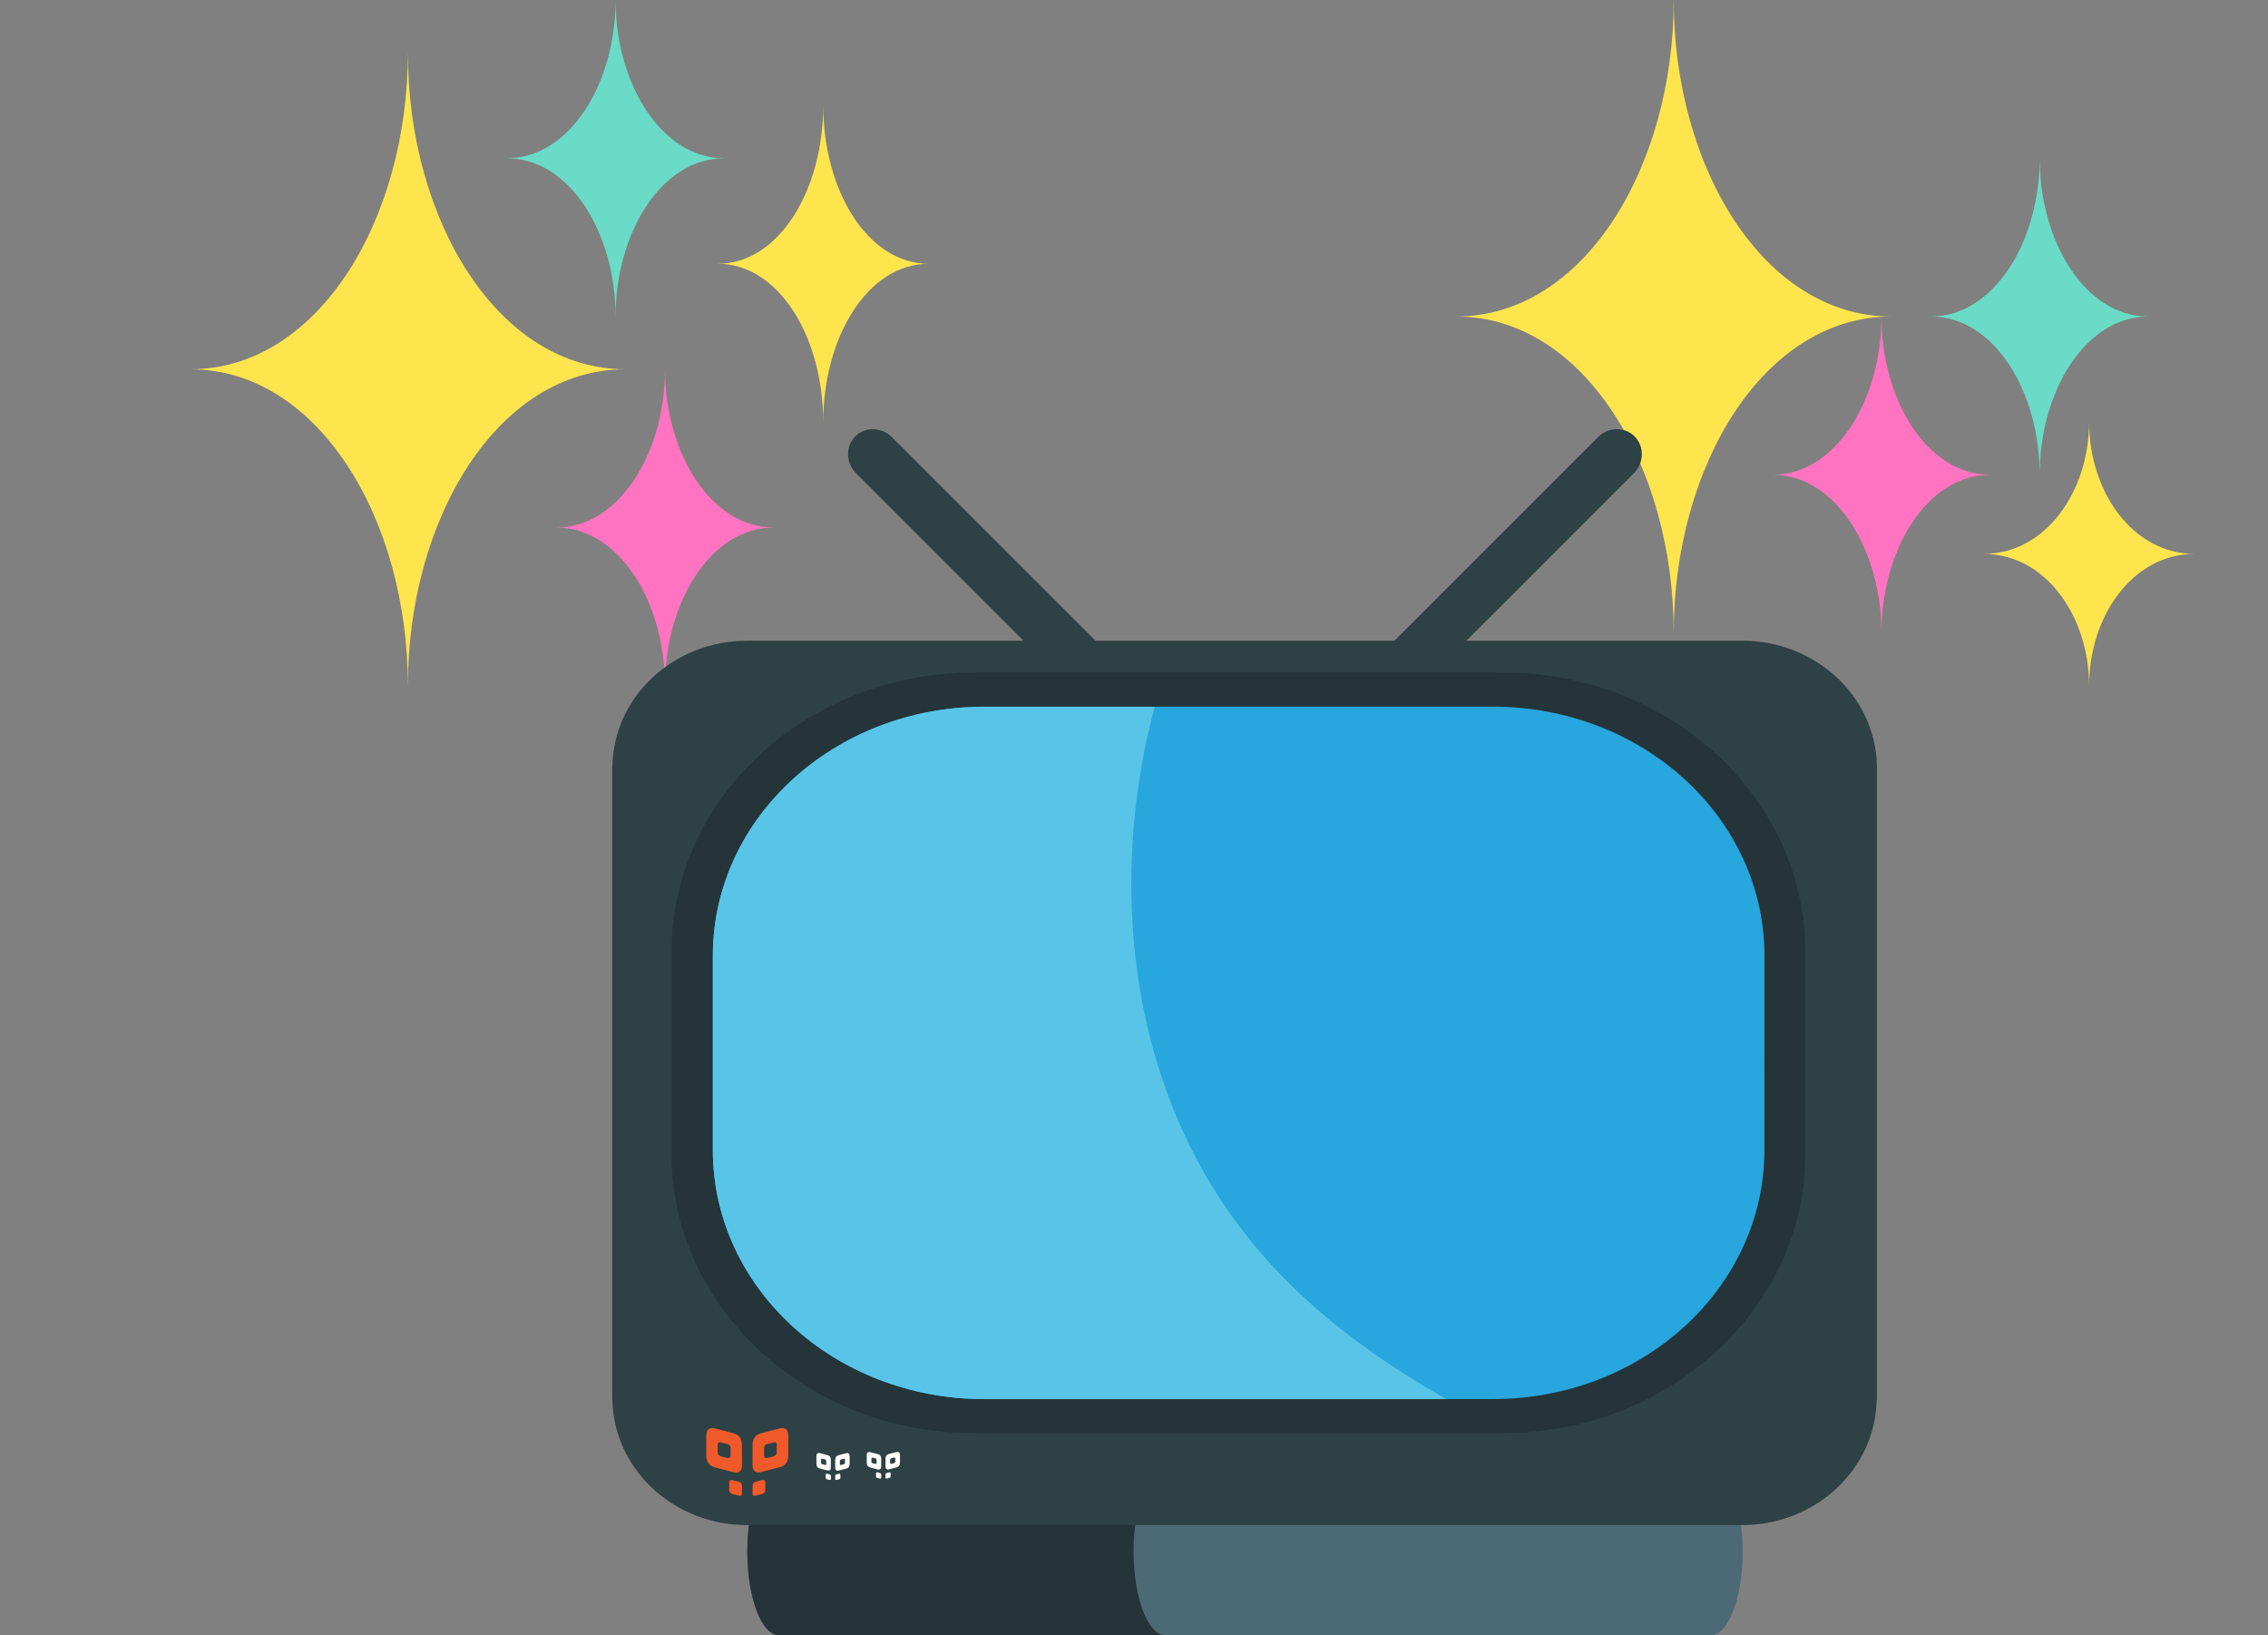 <svg width="43" height="31" viewBox="0 0 43 31" fill="none" xmlns="http://www.w3.org/2000/svg">
<rect x="0" y="0" width="43" height="31" fill="#808080" stroke="none"/>
<path d="M7.733 1C7.733 4.169 6.027 7 3.608 7C6.027 7 7.733 9.831 7.733 13C7.733 9.831 9.44 7 11.858 7C9.44 7 7.733 4.169 7.733 1Z" fill="#FFE54D"/>
<path d="M15.608 2C15.608 3.584 14.781 5 13.608 5C14.781 5 15.608 6.416 15.608 8C15.608 6.416 16.436 5 17.608 5C16.436 5 15.608 3.584 15.608 2Z" fill="#FFE54D"/>
<path d="M31.733 0C31.733 3.169 30.027 6 27.608 6C30.027 6 31.733 8.831 31.733 12C31.733 8.831 33.44 6 35.858 6C33.44 6 31.733 3.169 31.733 0Z" fill="#FFE54D"/>
<path d="M39.608 8C39.608 9.32 38.781 10.5 37.608 10.5C38.781 10.5 39.608 11.68 39.608 13C39.608 11.68 40.436 10.5 41.608 10.5C40.436 10.5 39.608 9.32 39.608 8Z" fill="#FFE54D"/>
<path d="M11.671 0C11.671 1.575 10.808 3 9.608 3C10.808 3 11.671 4.425 11.671 6C11.671 4.425 12.533 3 13.733 3C12.533 3 11.671 1.575 11.671 0Z" fill="#6ADBC6"/>
<path d="M38.671 3C38.671 4.575 37.808 6 36.608 6C37.808 6 38.671 7.425 38.671 9C38.671 7.425 39.533 6 40.733 6C39.533 6 38.671 4.575 38.671 3Z" fill="#6ADBC6"/>
<path d="M12.608 7C12.608 8.575 11.746 10 10.546 10C11.746 10 12.608 11.425 12.608 13C12.608 11.425 13.471 10 14.671 10C13.471 10 12.608 8.575 12.608 7Z" fill="#FF73C0"/>
<path d="M35.671 6C35.671 7.575 34.808 9 33.608 9C34.808 9 35.671 10.425 35.671 12C35.671 10.425 36.533 9 37.733 9C36.533 9 35.671 7.575 35.671 6Z" fill="#FF73C0"/>
<g clip-path="url(#clip0_114_4)">
<path d="M33.04 29.412C33.04 30.288 32.768 31 32.437 31H14.771C14.439 31 14.168 30.288 14.168 29.412C14.168 28.536 14.439 27.825 14.771 27.825H32.437C32.769 27.825 33.04 28.536 33.04 29.412Z" fill="#4C6A76"/>
<path d="M21.492 29.412C21.492 28.536 21.764 27.825 22.096 27.825H14.771C14.439 27.825 14.168 28.536 14.168 29.412C14.168 30.288 14.439 31 14.771 31H22.096C21.764 31 21.492 30.288 21.492 29.412Z" fill="#243438"/>
<path d="M23.944 15.318C24.14 15.515 24.145 15.828 23.957 16.016C23.769 16.204 23.456 16.197 23.261 16.001L16.23 8.971C16.034 8.774 16.027 8.461 16.215 8.273C16.404 8.084 16.716 8.092 16.912 8.289L23.944 15.318Z" fill="#2E4145"/>
<path d="M23.264 15.318C23.068 15.515 23.061 15.828 23.25 16.016C23.438 16.204 23.751 16.197 23.946 16.001L30.977 8.971C31.173 8.774 31.179 8.461 30.991 8.273C30.803 8.084 30.49 8.092 30.294 8.289L23.264 15.318Z" fill="#2E4145"/>
<path d="M35.585 14.523C35.562 13.208 34.429 12.146 33.03 12.146H14.168C12.769 12.146 11.635 13.208 11.611 14.523H11.606V26.533H11.611C11.634 27.85 12.769 28.911 14.166 28.911H33.025C34.424 28.911 35.558 27.85 35.581 26.533H35.586V14.523H35.582" fill="#2E4145"/>
<path d="M28.491 12.749H18.469C15.306 12.749 12.732 15.125 12.732 18.044V21.875C12.732 24.794 15.306 27.167 18.469 27.167H28.491C31.654 27.167 34.228 24.793 34.228 21.875V18.044C34.228 15.126 31.654 12.749 28.491 12.749Z" fill="#243438"/>
<path d="M16.095 27.558C16.082 27.546 16.064 27.543 16.041 27.549L15.9 27.586C15.856 27.597 15.835 27.627 15.835 27.672V27.82C15.835 27.843 15.839 27.859 15.85 27.869C15.856 27.876 15.866 27.879 15.88 27.879C15.887 27.879 15.895 27.877 15.903 27.876L16.043 27.84C16.086 27.829 16.108 27.8 16.109 27.753V27.604C16.109 27.583 16.104 27.567 16.095 27.558ZM16.02 27.727C16.02 27.745 16.013 27.753 15.997 27.758L15.947 27.77C15.944 27.772 15.942 27.772 15.942 27.772C15.934 27.772 15.931 27.77 15.929 27.767C15.925 27.763 15.922 27.757 15.923 27.751V27.697C15.923 27.681 15.931 27.671 15.946 27.667L15.997 27.654C16.004 27.652 16.012 27.654 16.015 27.657C16.018 27.66 16.02 27.665 16.02 27.674L16.02 27.727ZM15.752 27.67C15.752 27.625 15.731 27.595 15.686 27.584L15.548 27.547C15.523 27.541 15.505 27.544 15.494 27.556C15.483 27.564 15.479 27.58 15.479 27.602V27.751C15.479 27.798 15.501 27.827 15.544 27.838L15.685 27.874C15.692 27.877 15.701 27.877 15.701 27.877C15.72 27.877 15.731 27.874 15.738 27.867C15.748 27.857 15.752 27.841 15.752 27.819L15.752 27.67ZM15.66 27.767C15.657 27.77 15.653 27.771 15.653 27.771C15.653 27.771 15.643 27.771 15.64 27.77L15.59 27.757C15.575 27.752 15.567 27.744 15.567 27.726V27.673C15.567 27.665 15.568 27.658 15.573 27.655C15.576 27.652 15.583 27.651 15.591 27.652L15.641 27.666C15.656 27.67 15.665 27.68 15.665 27.696V27.751C15.665 27.757 15.663 27.764 15.66 27.767ZM15.851 28.056L15.86 28.054L15.909 28.042C15.925 28.037 15.933 28.027 15.933 28.011V27.956C15.933 27.949 15.931 27.944 15.927 27.941C15.924 27.936 15.917 27.934 15.908 27.937L15.858 27.95C15.843 27.953 15.835 27.963 15.835 27.981V28.034C15.835 28.042 15.836 28.048 15.84 28.051C15.841 28.053 15.843 28.054 15.845 28.055C15.847 28.056 15.849 28.056 15.851 28.056ZM15.737 28.056L15.728 28.054L15.678 28.042C15.664 28.037 15.655 28.027 15.655 28.011V27.956C15.655 27.949 15.657 27.944 15.661 27.941C15.666 27.936 15.671 27.934 15.68 27.937L15.73 27.95C15.746 27.953 15.753 27.963 15.753 27.981V28.034C15.753 28.042 15.752 28.048 15.749 28.051C15.746 28.054 15.741 28.056 15.737 28.056ZM17.049 27.536C17.036 27.524 17.018 27.52 16.995 27.527L16.854 27.562C16.811 27.574 16.789 27.603 16.789 27.65V27.799C16.789 27.821 16.793 27.835 16.803 27.846C16.811 27.853 16.823 27.857 16.834 27.857C16.841 27.857 16.849 27.855 16.858 27.854L16.996 27.817C17.041 27.806 17.062 27.776 17.063 27.73V27.581C17.063 27.561 17.058 27.544 17.049 27.536ZM16.974 27.706C16.974 27.722 16.967 27.732 16.951 27.736L16.902 27.75H16.893C16.893 27.75 16.886 27.75 16.883 27.746C16.883 27.741 16.876 27.736 16.876 27.729V27.675C16.876 27.66 16.886 27.648 16.9 27.644L16.951 27.632C16.954 27.631 16.958 27.63 16.961 27.631C16.965 27.631 16.968 27.633 16.97 27.635C16.973 27.638 16.975 27.644 16.975 27.651L16.974 27.706ZM16.707 27.651C16.707 27.604 16.685 27.575 16.64 27.564L16.502 27.529C16.478 27.521 16.46 27.526 16.448 27.537C16.438 27.545 16.433 27.561 16.433 27.584V27.732C16.433 27.778 16.456 27.808 16.499 27.819L16.64 27.856L16.655 27.859C16.674 27.859 16.685 27.854 16.691 27.847C16.702 27.837 16.707 27.823 16.707 27.801V27.651ZM16.614 27.748C16.612 27.751 16.607 27.751 16.607 27.751H16.599L16.545 27.738C16.529 27.733 16.521 27.723 16.521 27.707V27.653C16.521 27.645 16.523 27.64 16.527 27.637C16.53 27.632 16.538 27.631 16.547 27.634L16.596 27.645C16.603 27.647 16.609 27.651 16.613 27.657C16.618 27.663 16.62 27.67 16.62 27.677V27.73C16.62 27.736 16.618 27.742 16.614 27.748ZM16.805 28.03C16.805 28.03 16.809 28.03 16.812 28.028L16.862 28.017C16.878 28.012 16.886 28.002 16.886 27.985V27.932C16.886 27.924 16.884 27.919 16.88 27.914C16.877 27.91 16.87 27.91 16.861 27.911L16.811 27.924C16.797 27.929 16.788 27.939 16.788 27.956V28.009C16.788 28.017 16.79 28.022 16.794 28.025C16.796 28.028 16.799 28.03 16.805 28.03ZM16.69 28.03L16.682 28.028L16.633 28.017C16.618 28.012 16.609 28.002 16.609 27.985V27.932C16.609 27.924 16.611 27.919 16.614 27.914C16.62 27.91 16.625 27.91 16.635 27.911L16.684 27.924C16.7 27.929 16.707 27.939 16.707 27.956V28.009C16.707 28.017 16.706 28.022 16.703 28.025C16.7 28.028 16.695 28.03 16.69 28.03Z" fill="white"/>
<path d="M33.452 21.802C33.452 24.409 31.148 26.522 28.305 26.522H18.661C15.818 26.522 13.515 24.409 13.515 21.802V18.116C13.515 15.508 15.819 13.396 18.661 13.396H28.305C31.149 13.396 33.453 15.508 33.453 18.116L33.452 21.802Z" fill="#28A6DE"/>
<path d="M22.532 21.666C21.314 19.168 21.157 16.141 21.892 13.398H18.661C15.818 13.398 13.515 15.51 13.515 18.118V21.802C13.515 24.41 15.819 26.523 18.661 26.523H27.421C25.37 25.353 23.625 23.911 22.531 21.668" fill="#58C5E8"/>
<path d="M14.909 27.101C14.88 27.072 14.834 27.061 14.776 27.079L14.432 27.169C14.323 27.196 14.269 27.272 14.269 27.388L14.267 27.763C14.267 27.82 14.281 27.861 14.305 27.883C14.323 27.904 14.347 27.913 14.38 27.913C14.399 27.913 14.415 27.907 14.435 27.904L14.78 27.814C14.889 27.785 14.943 27.711 14.945 27.591V27.217C14.945 27.161 14.93 27.12 14.909 27.099M14.726 27.527C14.726 27.57 14.707 27.594 14.669 27.607L14.544 27.638C14.537 27.639 14.53 27.639 14.53 27.639C14.513 27.639 14.504 27.638 14.496 27.631C14.489 27.623 14.486 27.608 14.486 27.587V27.454C14.486 27.413 14.504 27.387 14.542 27.376L14.667 27.343C14.688 27.337 14.704 27.34 14.714 27.351C14.723 27.358 14.726 27.373 14.726 27.391V27.527M14.066 27.389C14.066 27.273 14.011 27.197 13.906 27.169L13.559 27.079C13.499 27.061 13.456 27.072 13.426 27.101C13.402 27.123 13.391 27.164 13.391 27.22V27.593C13.393 27.713 13.445 27.788 13.554 27.817L13.897 27.906C13.916 27.912 13.935 27.916 13.955 27.916C13.989 27.916 14.015 27.906 14.031 27.885C14.057 27.863 14.068 27.822 14.068 27.766L14.066 27.387M13.836 27.631C13.829 27.639 13.82 27.64 13.809 27.64C13.809 27.64 13.797 27.64 13.79 27.638L13.667 27.608C13.629 27.595 13.607 27.571 13.607 27.527V27.391C13.607 27.372 13.612 27.358 13.622 27.351C13.632 27.341 13.645 27.338 13.669 27.343L13.792 27.376C13.83 27.387 13.852 27.413 13.852 27.454V27.588C13.852 27.609 13.847 27.624 13.836 27.631ZM14.308 28.355C14.308 28.355 14.321 28.355 14.328 28.352L14.449 28.322C14.489 28.31 14.509 28.283 14.509 28.243V28.105C14.509 28.086 14.504 28.073 14.496 28.066C14.488 28.053 14.47 28.052 14.449 28.058L14.325 28.09C14.287 28.098 14.268 28.127 14.268 28.17L14.267 28.303C14.267 28.325 14.267 28.337 14.281 28.347C14.288 28.353 14.298 28.356 14.308 28.355ZM14.028 28.355C14.02 28.355 14.015 28.355 14.007 28.352L13.884 28.322C13.867 28.317 13.851 28.307 13.841 28.293C13.83 28.278 13.825 28.261 13.825 28.243V28.105C13.825 28.086 13.83 28.073 13.839 28.066C13.849 28.053 13.866 28.052 13.884 28.058L14.009 28.09C14.047 28.098 14.068 28.127 14.068 28.17V28.303C14.068 28.325 14.063 28.337 14.057 28.347C14.048 28.352 14.038 28.355 14.028 28.355Z" fill="#F05A2A"/>
</g>
<defs>
<clipPath id="clip0_114_4">
<rect width="24" height="24" fill="white" transform="translate(11.608 7)"/>
</clipPath>
</defs>
</svg>
